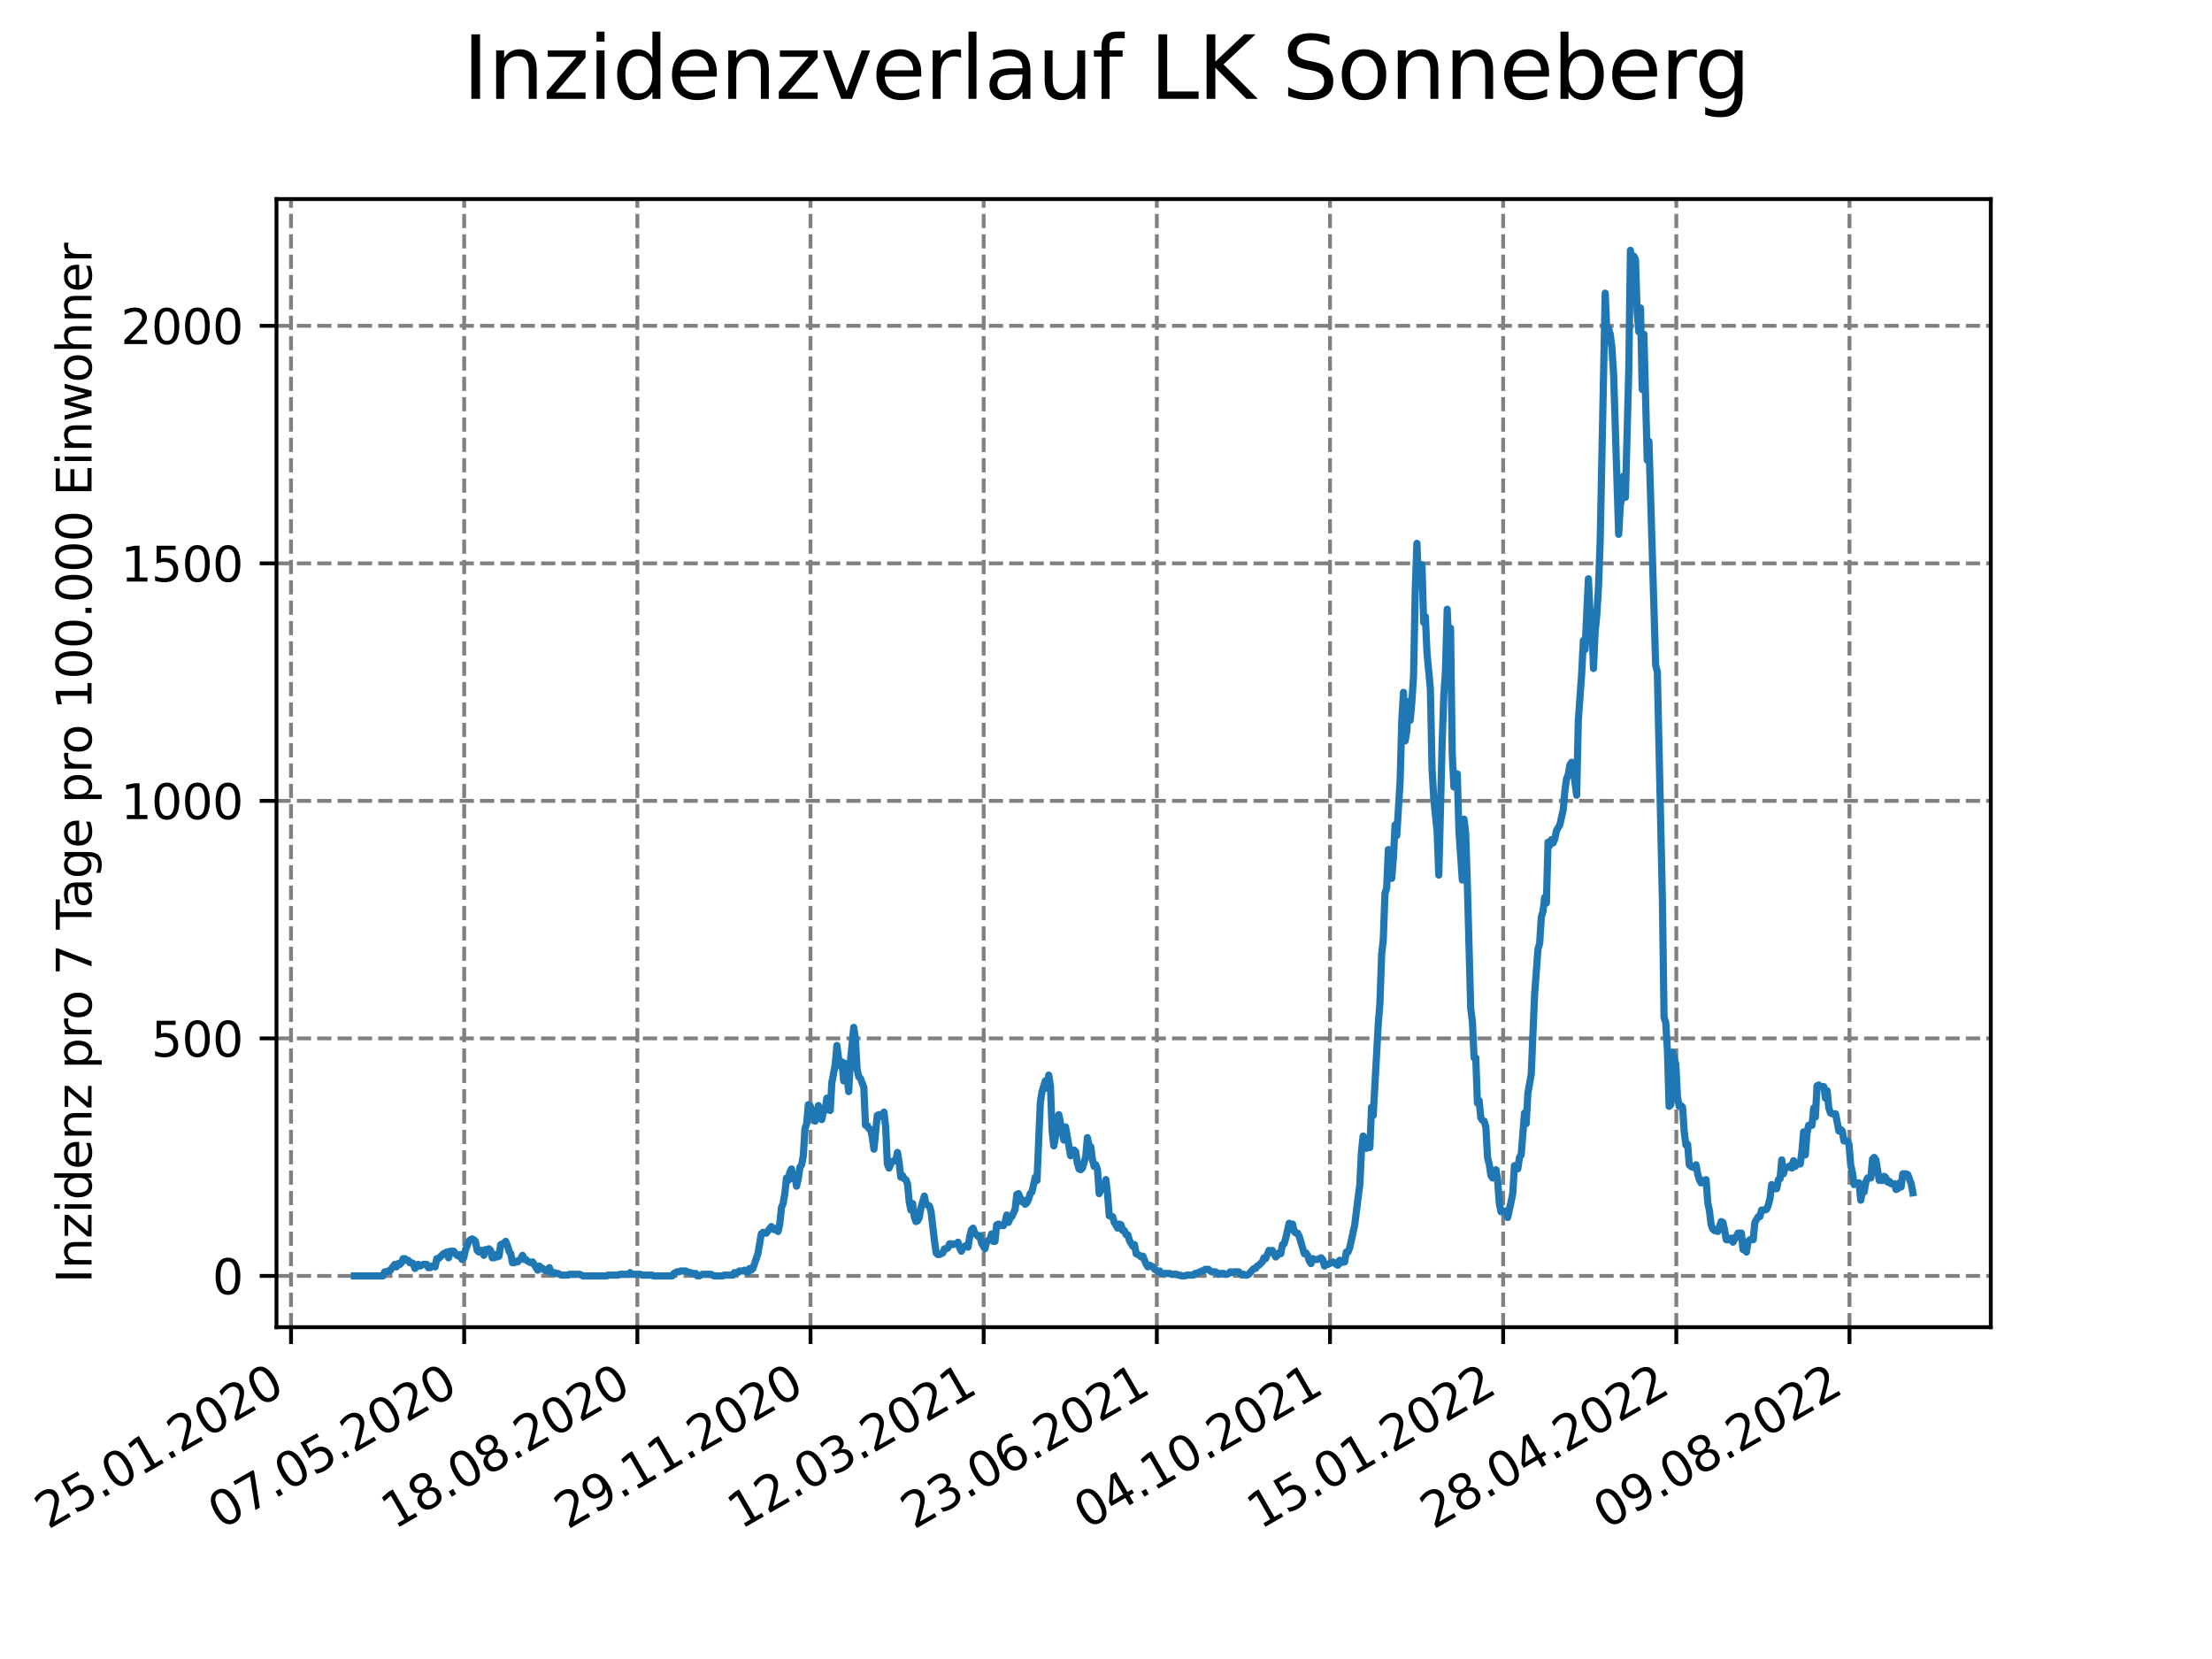 <?xml version="1.0" encoding="utf-8" standalone="no"?>
<!DOCTYPE svg PUBLIC "-//W3C//DTD SVG 1.1//EN"
  "http://www.w3.org/Graphics/SVG/1.1/DTD/svg11.dtd">
<svg xmlns:xlink="http://www.w3.org/1999/xlink" width="460.8pt" height="345.6pt" viewBox="0 0 460.8 345.6" xmlns="http://www.w3.org/2000/svg" version="1.1">
 <defs>
  <style type="text/css">*{stroke-linejoin: round; stroke-linecap: butt}</style>
 </defs>
 <g id="figure_1">
  <g id="patch_1">
   <path d="M 0 345.6 
L 460.8 345.6 
L 460.8 0 
L 0 0 
z
" style="fill: #ffffff"/>
  </g>
  <g id="axes_1">
   <g id="patch_2">
    <path d="M 57.6 276.48 
L 414.72 276.48 
L 414.72 41.472 
L 57.6 41.472 
z
" style="fill: #ffffff"/>
   </g>
   <g id="matplotlib.axis_1">
    <g id="xtick_1">
     <g id="line2d_1">
      <path d="M 60.626 276.48 
L 60.626 41.472 
" clip-path="url(#pb16099fd0c)" style="fill: none; stroke-dasharray: 2.96,1.28; stroke-dashoffset: 0; stroke: #808080; stroke-width: 0.8"/>
     </g>
     <g id="line2d_2">
      <defs>
       <path id="m2f3048456e" d="M 0 0 
L 0 3.5 
" style="stroke: #000000; stroke-width: 0.8"/>
      </defs>
      <g>
       <use xlink:href="#m2f3048456e" x="60.626" y="276.48" style="stroke: #000000; stroke-width: 0.8"/>
      </g>
     </g>
     <g id="text_1">
      <!-- 25.01.2020 -->
      <g transform="translate(10.001 318.689) rotate(-30) scale(0.1 -0.1)">
       <defs>
        <path id="DejaVuSans-32" d="M 1228 531 
L 3431 531 
L 3431 0 
L 469 0 
L 469 531 
Q 828 903 1448 1529 
Q 2069 2156 2228 2338 
Q 2531 2678 2651 2914 
Q 2772 3150 2772 3378 
Q 2772 3750 2511 3984 
Q 2250 4219 1831 4219 
Q 1534 4219 1204 4116 
Q 875 4013 500 3803 
L 500 4441 
Q 881 4594 1212 4672 
Q 1544 4750 1819 4750 
Q 2544 4750 2975 4387 
Q 3406 4025 3406 3419 
Q 3406 3131 3298 2873 
Q 3191 2616 2906 2266 
Q 2828 2175 2409 1742 
Q 1991 1309 1228 531 
z
" transform="scale(0.016)"/>
        <path id="DejaVuSans-35" d="M 691 4666 
L 3169 4666 
L 3169 4134 
L 1269 4134 
L 1269 2991 
Q 1406 3038 1543 3061 
Q 1681 3084 1819 3084 
Q 2600 3084 3056 2656 
Q 3513 2228 3513 1497 
Q 3513 744 3044 326 
Q 2575 -91 1722 -91 
Q 1428 -91 1123 -41 
Q 819 9 494 109 
L 494 744 
Q 775 591 1075 516 
Q 1375 441 1709 441 
Q 2250 441 2565 725 
Q 2881 1009 2881 1497 
Q 2881 1984 2565 2268 
Q 2250 2553 1709 2553 
Q 1456 2553 1204 2497 
Q 953 2441 691 2322 
L 691 4666 
z
" transform="scale(0.016)"/>
        <path id="DejaVuSans-2e" d="M 684 794 
L 1344 794 
L 1344 0 
L 684 0 
L 684 794 
z
" transform="scale(0.016)"/>
        <path id="DejaVuSans-30" d="M 2034 4250 
Q 1547 4250 1301 3770 
Q 1056 3291 1056 2328 
Q 1056 1369 1301 889 
Q 1547 409 2034 409 
Q 2525 409 2770 889 
Q 3016 1369 3016 2328 
Q 3016 3291 2770 3770 
Q 2525 4250 2034 4250 
z
M 2034 4750 
Q 2819 4750 3233 4129 
Q 3647 3509 3647 2328 
Q 3647 1150 3233 529 
Q 2819 -91 2034 -91 
Q 1250 -91 836 529 
Q 422 1150 422 2328 
Q 422 3509 836 4129 
Q 1250 4750 2034 4750 
z
" transform="scale(0.016)"/>
        <path id="DejaVuSans-31" d="M 794 531 
L 1825 531 
L 1825 4091 
L 703 3866 
L 703 4441 
L 1819 4666 
L 2450 4666 
L 2450 531 
L 3481 531 
L 3481 0 
L 794 0 
L 794 531 
z
" transform="scale(0.016)"/>
       </defs>
       <use xlink:href="#DejaVuSans-32"/>
       <use xlink:href="#DejaVuSans-35" x="63.623"/>
       <use xlink:href="#DejaVuSans-2e" x="127.246"/>
       <use xlink:href="#DejaVuSans-30" x="159.033"/>
       <use xlink:href="#DejaVuSans-31" x="222.656"/>
       <use xlink:href="#DejaVuSans-2e" x="286.279"/>
       <use xlink:href="#DejaVuSans-32" x="318.066"/>
       <use xlink:href="#DejaVuSans-30" x="381.689"/>
       <use xlink:href="#DejaVuSans-32" x="445.312"/>
       <use xlink:href="#DejaVuSans-30" x="508.936"/>
      </g>
     </g>
    </g>
    <g id="xtick_2">
     <g id="line2d_3">
      <path d="M 96.699 276.48 
L 96.699 41.472 
" clip-path="url(#pb16099fd0c)" style="fill: none; stroke-dasharray: 2.96,1.28; stroke-dashoffset: 0; stroke: #808080; stroke-width: 0.8"/>
     </g>
     <g id="line2d_4">
      <g>
       <use xlink:href="#m2f3048456e" x="96.699" y="276.48" style="stroke: #000000; stroke-width: 0.8"/>
      </g>
     </g>
     <g id="text_2">
      <!-- 07.05.2020 -->
      <g transform="translate(46.074 318.689) rotate(-30) scale(0.1 -0.1)">
       <defs>
        <path id="DejaVuSans-37" d="M 525 4666 
L 3525 4666 
L 3525 4397 
L 1831 0 
L 1172 0 
L 2766 4134 
L 525 4134 
L 525 4666 
z
" transform="scale(0.016)"/>
       </defs>
       <use xlink:href="#DejaVuSans-30"/>
       <use xlink:href="#DejaVuSans-37" x="63.623"/>
       <use xlink:href="#DejaVuSans-2e" x="127.246"/>
       <use xlink:href="#DejaVuSans-30" x="159.033"/>
       <use xlink:href="#DejaVuSans-35" x="222.656"/>
       <use xlink:href="#DejaVuSans-2e" x="286.279"/>
       <use xlink:href="#DejaVuSans-32" x="318.066"/>
       <use xlink:href="#DejaVuSans-30" x="381.689"/>
       <use xlink:href="#DejaVuSans-32" x="445.312"/>
       <use xlink:href="#DejaVuSans-30" x="508.936"/>
      </g>
     </g>
    </g>
    <g id="xtick_3">
     <g id="line2d_5">
      <path d="M 132.772 276.48 
L 132.772 41.472 
" clip-path="url(#pb16099fd0c)" style="fill: none; stroke-dasharray: 2.96,1.28; stroke-dashoffset: 0; stroke: #808080; stroke-width: 0.8"/>
     </g>
     <g id="line2d_6">
      <g>
       <use xlink:href="#m2f3048456e" x="132.772" y="276.48" style="stroke: #000000; stroke-width: 0.8"/>
      </g>
     </g>
     <g id="text_3">
      <!-- 18.08.2020 -->
      <g transform="translate(82.147 318.689) rotate(-30) scale(0.1 -0.1)">
       <defs>
        <path id="DejaVuSans-38" d="M 2034 2216 
Q 1584 2216 1326 1975 
Q 1069 1734 1069 1313 
Q 1069 891 1326 650 
Q 1584 409 2034 409 
Q 2484 409 2743 651 
Q 3003 894 3003 1313 
Q 3003 1734 2745 1975 
Q 2488 2216 2034 2216 
z
M 1403 2484 
Q 997 2584 770 2862 
Q 544 3141 544 3541 
Q 544 4100 942 4425 
Q 1341 4750 2034 4750 
Q 2731 4750 3128 4425 
Q 3525 4100 3525 3541 
Q 3525 3141 3298 2862 
Q 3072 2584 2669 2484 
Q 3125 2378 3379 2068 
Q 3634 1759 3634 1313 
Q 3634 634 3220 271 
Q 2806 -91 2034 -91 
Q 1263 -91 848 271 
Q 434 634 434 1313 
Q 434 1759 690 2068 
Q 947 2378 1403 2484 
z
M 1172 3481 
Q 1172 3119 1398 2916 
Q 1625 2713 2034 2713 
Q 2441 2713 2670 2916 
Q 2900 3119 2900 3481 
Q 2900 3844 2670 4047 
Q 2441 4250 2034 4250 
Q 1625 4250 1398 4047 
Q 1172 3844 1172 3481 
z
" transform="scale(0.016)"/>
       </defs>
       <use xlink:href="#DejaVuSans-31"/>
       <use xlink:href="#DejaVuSans-38" x="63.623"/>
       <use xlink:href="#DejaVuSans-2e" x="127.246"/>
       <use xlink:href="#DejaVuSans-30" x="159.033"/>
       <use xlink:href="#DejaVuSans-38" x="222.656"/>
       <use xlink:href="#DejaVuSans-2e" x="286.279"/>
       <use xlink:href="#DejaVuSans-32" x="318.066"/>
       <use xlink:href="#DejaVuSans-30" x="381.689"/>
       <use xlink:href="#DejaVuSans-32" x="445.312"/>
       <use xlink:href="#DejaVuSans-30" x="508.936"/>
      </g>
     </g>
    </g>
    <g id="xtick_4">
     <g id="line2d_7">
      <path d="M 168.845 276.48 
L 168.845 41.472 
" clip-path="url(#pb16099fd0c)" style="fill: none; stroke-dasharray: 2.96,1.28; stroke-dashoffset: 0; stroke: #808080; stroke-width: 0.8"/>
     </g>
     <g id="line2d_8">
      <g>
       <use xlink:href="#m2f3048456e" x="168.845" y="276.48" style="stroke: #000000; stroke-width: 0.8"/>
      </g>
     </g>
     <g id="text_4">
      <!-- 29.11.2020 -->
      <g transform="translate(118.219 318.689) rotate(-30) scale(0.1 -0.1)">
       <defs>
        <path id="DejaVuSans-39" d="M 703 97 
L 703 672 
Q 941 559 1184 500 
Q 1428 441 1663 441 
Q 2288 441 2617 861 
Q 2947 1281 2994 2138 
Q 2813 1869 2534 1725 
Q 2256 1581 1919 1581 
Q 1219 1581 811 2004 
Q 403 2428 403 3163 
Q 403 3881 828 4315 
Q 1253 4750 1959 4750 
Q 2769 4750 3195 4129 
Q 3622 3509 3622 2328 
Q 3622 1225 3098 567 
Q 2575 -91 1691 -91 
Q 1453 -91 1209 -44 
Q 966 3 703 97 
z
M 1959 2075 
Q 2384 2075 2632 2365 
Q 2881 2656 2881 3163 
Q 2881 3666 2632 3958 
Q 2384 4250 1959 4250 
Q 1534 4250 1286 3958 
Q 1038 3666 1038 3163 
Q 1038 2656 1286 2365 
Q 1534 2075 1959 2075 
z
" transform="scale(0.016)"/>
       </defs>
       <use xlink:href="#DejaVuSans-32"/>
       <use xlink:href="#DejaVuSans-39" x="63.623"/>
       <use xlink:href="#DejaVuSans-2e" x="127.246"/>
       <use xlink:href="#DejaVuSans-31" x="159.033"/>
       <use xlink:href="#DejaVuSans-31" x="222.656"/>
       <use xlink:href="#DejaVuSans-2e" x="286.279"/>
       <use xlink:href="#DejaVuSans-32" x="318.066"/>
       <use xlink:href="#DejaVuSans-30" x="381.689"/>
       <use xlink:href="#DejaVuSans-32" x="445.312"/>
       <use xlink:href="#DejaVuSans-30" x="508.936"/>
      </g>
     </g>
    </g>
    <g id="xtick_5">
     <g id="line2d_9">
      <path d="M 204.917 276.48 
L 204.917 41.472 
" clip-path="url(#pb16099fd0c)" style="fill: none; stroke-dasharray: 2.96,1.28; stroke-dashoffset: 0; stroke: #808080; stroke-width: 0.8"/>
     </g>
     <g id="line2d_10">
      <g>
       <use xlink:href="#m2f3048456e" x="204.917" y="276.48" style="stroke: #000000; stroke-width: 0.8"/>
      </g>
     </g>
     <g id="text_5">
      <!-- 12.03.2021 -->
      <g transform="translate(154.292 318.689) rotate(-30) scale(0.1 -0.1)">
       <defs>
        <path id="DejaVuSans-33" d="M 2597 2516 
Q 3050 2419 3304 2112 
Q 3559 1806 3559 1356 
Q 3559 666 3084 287 
Q 2609 -91 1734 -91 
Q 1441 -91 1130 -33 
Q 819 25 488 141 
L 488 750 
Q 750 597 1062 519 
Q 1375 441 1716 441 
Q 2309 441 2620 675 
Q 2931 909 2931 1356 
Q 2931 1769 2642 2001 
Q 2353 2234 1838 2234 
L 1294 2234 
L 1294 2753 
L 1863 2753 
Q 2328 2753 2575 2939 
Q 2822 3125 2822 3475 
Q 2822 3834 2567 4026 
Q 2313 4219 1838 4219 
Q 1578 4219 1281 4162 
Q 984 4106 628 3988 
L 628 4550 
Q 988 4650 1302 4700 
Q 1616 4750 1894 4750 
Q 2613 4750 3031 4423 
Q 3450 4097 3450 3541 
Q 3450 3153 3228 2886 
Q 3006 2619 2597 2516 
z
" transform="scale(0.016)"/>
       </defs>
       <use xlink:href="#DejaVuSans-31"/>
       <use xlink:href="#DejaVuSans-32" x="63.623"/>
       <use xlink:href="#DejaVuSans-2e" x="127.246"/>
       <use xlink:href="#DejaVuSans-30" x="159.033"/>
       <use xlink:href="#DejaVuSans-33" x="222.656"/>
       <use xlink:href="#DejaVuSans-2e" x="286.279"/>
       <use xlink:href="#DejaVuSans-32" x="318.066"/>
       <use xlink:href="#DejaVuSans-30" x="381.689"/>
       <use xlink:href="#DejaVuSans-32" x="445.312"/>
       <use xlink:href="#DejaVuSans-31" x="508.936"/>
      </g>
     </g>
    </g>
    <g id="xtick_6">
     <g id="line2d_11">
      <path d="M 240.99 276.48 
L 240.99 41.472 
" clip-path="url(#pb16099fd0c)" style="fill: none; stroke-dasharray: 2.96,1.28; stroke-dashoffset: 0; stroke: #808080; stroke-width: 0.8"/>
     </g>
     <g id="line2d_12">
      <g>
       <use xlink:href="#m2f3048456e" x="240.99" y="276.48" style="stroke: #000000; stroke-width: 0.8"/>
      </g>
     </g>
     <g id="text_6">
      <!-- 23.06.2021 -->
      <g transform="translate(190.365 318.689) rotate(-30) scale(0.1 -0.1)">
       <defs>
        <path id="DejaVuSans-36" d="M 2113 2584 
Q 1688 2584 1439 2293 
Q 1191 2003 1191 1497 
Q 1191 994 1439 701 
Q 1688 409 2113 409 
Q 2538 409 2786 701 
Q 3034 994 3034 1497 
Q 3034 2003 2786 2293 
Q 2538 2584 2113 2584 
z
M 3366 4563 
L 3366 3988 
Q 3128 4100 2886 4159 
Q 2644 4219 2406 4219 
Q 1781 4219 1451 3797 
Q 1122 3375 1075 2522 
Q 1259 2794 1537 2939 
Q 1816 3084 2150 3084 
Q 2853 3084 3261 2657 
Q 3669 2231 3669 1497 
Q 3669 778 3244 343 
Q 2819 -91 2113 -91 
Q 1303 -91 875 529 
Q 447 1150 447 2328 
Q 447 3434 972 4092 
Q 1497 4750 2381 4750 
Q 2619 4750 2861 4703 
Q 3103 4656 3366 4563 
z
" transform="scale(0.016)"/>
       </defs>
       <use xlink:href="#DejaVuSans-32"/>
       <use xlink:href="#DejaVuSans-33" x="63.623"/>
       <use xlink:href="#DejaVuSans-2e" x="127.246"/>
       <use xlink:href="#DejaVuSans-30" x="159.033"/>
       <use xlink:href="#DejaVuSans-36" x="222.656"/>
       <use xlink:href="#DejaVuSans-2e" x="286.279"/>
       <use xlink:href="#DejaVuSans-32" x="318.066"/>
       <use xlink:href="#DejaVuSans-30" x="381.689"/>
       <use xlink:href="#DejaVuSans-32" x="445.312"/>
       <use xlink:href="#DejaVuSans-31" x="508.936"/>
      </g>
     </g>
    </g>
    <g id="xtick_7">
     <g id="line2d_13">
      <path d="M 277.063 276.48 
L 277.063 41.472 
" clip-path="url(#pb16099fd0c)" style="fill: none; stroke-dasharray: 2.96,1.28; stroke-dashoffset: 0; stroke: #808080; stroke-width: 0.8"/>
     </g>
     <g id="line2d_14">
      <g>
       <use xlink:href="#m2f3048456e" x="277.063" y="276.48" style="stroke: #000000; stroke-width: 0.8"/>
      </g>
     </g>
     <g id="text_7">
      <!-- 04.10.2021 -->
      <g transform="translate(226.438 318.689) rotate(-30) scale(0.1 -0.1)">
       <defs>
        <path id="DejaVuSans-34" d="M 2419 4116 
L 825 1625 
L 2419 1625 
L 2419 4116 
z
M 2253 4666 
L 3047 4666 
L 3047 1625 
L 3713 1625 
L 3713 1100 
L 3047 1100 
L 3047 0 
L 2419 0 
L 2419 1100 
L 313 1100 
L 313 1709 
L 2253 4666 
z
" transform="scale(0.016)"/>
       </defs>
       <use xlink:href="#DejaVuSans-30"/>
       <use xlink:href="#DejaVuSans-34" x="63.623"/>
       <use xlink:href="#DejaVuSans-2e" x="127.246"/>
       <use xlink:href="#DejaVuSans-31" x="159.033"/>
       <use xlink:href="#DejaVuSans-30" x="222.656"/>
       <use xlink:href="#DejaVuSans-2e" x="286.279"/>
       <use xlink:href="#DejaVuSans-32" x="318.066"/>
       <use xlink:href="#DejaVuSans-30" x="381.689"/>
       <use xlink:href="#DejaVuSans-32" x="445.312"/>
       <use xlink:href="#DejaVuSans-31" x="508.936"/>
      </g>
     </g>
    </g>
    <g id="xtick_8">
     <g id="line2d_15">
      <path d="M 313.136 276.48 
L 313.136 41.472 
" clip-path="url(#pb16099fd0c)" style="fill: none; stroke-dasharray: 2.96,1.28; stroke-dashoffset: 0; stroke: #808080; stroke-width: 0.8"/>
     </g>
     <g id="line2d_16">
      <g>
       <use xlink:href="#m2f3048456e" x="313.136" y="276.48" style="stroke: #000000; stroke-width: 0.8"/>
      </g>
     </g>
     <g id="text_8">
      <!-- 15.01.2022 -->
      <g transform="translate(262.51 318.689) rotate(-30) scale(0.1 -0.1)">
       <use xlink:href="#DejaVuSans-31"/>
       <use xlink:href="#DejaVuSans-35" x="63.623"/>
       <use xlink:href="#DejaVuSans-2e" x="127.246"/>
       <use xlink:href="#DejaVuSans-30" x="159.033"/>
       <use xlink:href="#DejaVuSans-31" x="222.656"/>
       <use xlink:href="#DejaVuSans-2e" x="286.279"/>
       <use xlink:href="#DejaVuSans-32" x="318.066"/>
       <use xlink:href="#DejaVuSans-30" x="381.689"/>
       <use xlink:href="#DejaVuSans-32" x="445.312"/>
       <use xlink:href="#DejaVuSans-32" x="508.936"/>
      </g>
     </g>
    </g>
    <g id="xtick_9">
     <g id="line2d_17">
      <path d="M 349.208 276.48 
L 349.208 41.472 
" clip-path="url(#pb16099fd0c)" style="fill: none; stroke-dasharray: 2.96,1.28; stroke-dashoffset: 0; stroke: #808080; stroke-width: 0.8"/>
     </g>
     <g id="line2d_18">
      <g>
       <use xlink:href="#m2f3048456e" x="349.208" y="276.48" style="stroke: #000000; stroke-width: 0.8"/>
      </g>
     </g>
     <g id="text_9">
      <!-- 28.04.2022 -->
      <g transform="translate(298.583 318.689) rotate(-30) scale(0.1 -0.1)">
       <use xlink:href="#DejaVuSans-32"/>
       <use xlink:href="#DejaVuSans-38" x="63.623"/>
       <use xlink:href="#DejaVuSans-2e" x="127.246"/>
       <use xlink:href="#DejaVuSans-30" x="159.033"/>
       <use xlink:href="#DejaVuSans-34" x="222.656"/>
       <use xlink:href="#DejaVuSans-2e" x="286.279"/>
       <use xlink:href="#DejaVuSans-32" x="318.066"/>
       <use xlink:href="#DejaVuSans-30" x="381.689"/>
       <use xlink:href="#DejaVuSans-32" x="445.312"/>
       <use xlink:href="#DejaVuSans-32" x="508.936"/>
      </g>
     </g>
    </g>
    <g id="xtick_10">
     <g id="line2d_19">
      <path d="M 385.281 276.48 
L 385.281 41.472 
" clip-path="url(#pb16099fd0c)" style="fill: none; stroke-dasharray: 2.96,1.28; stroke-dashoffset: 0; stroke: #808080; stroke-width: 0.8"/>
     </g>
     <g id="line2d_20">
      <g>
       <use xlink:href="#m2f3048456e" x="385.281" y="276.48" style="stroke: #000000; stroke-width: 0.8"/>
      </g>
     </g>
     <g id="text_10">
      <!-- 09.08.2022 -->
      <g transform="translate(334.656 318.689) rotate(-30) scale(0.1 -0.1)">
       <use xlink:href="#DejaVuSans-30"/>
       <use xlink:href="#DejaVuSans-39" x="63.623"/>
       <use xlink:href="#DejaVuSans-2e" x="127.246"/>
       <use xlink:href="#DejaVuSans-30" x="159.033"/>
       <use xlink:href="#DejaVuSans-38" x="222.656"/>
       <use xlink:href="#DejaVuSans-2e" x="286.279"/>
       <use xlink:href="#DejaVuSans-32" x="318.066"/>
       <use xlink:href="#DejaVuSans-30" x="381.689"/>
       <use xlink:href="#DejaVuSans-32" x="445.312"/>
       <use xlink:href="#DejaVuSans-32" x="508.936"/>
      </g>
     </g>
    </g>
   </g>
   <g id="matplotlib.axis_2">
    <g id="ytick_1">
     <g id="line2d_21">
      <path d="M 57.6 265.798 
L 414.72 265.798 
" clip-path="url(#pb16099fd0c)" style="fill: none; stroke-dasharray: 2.96,1.28; stroke-dashoffset: 0; stroke: #808080; stroke-width: 0.8"/>
     </g>
     <g id="line2d_22">
      <defs>
       <path id="ma7890a908e" d="M 0 0 
L -3.5 0 
" style="stroke: #000000; stroke-width: 0.8"/>
      </defs>
      <g>
       <use xlink:href="#ma7890a908e" x="57.6" y="265.798" style="stroke: #000000; stroke-width: 0.8"/>
      </g>
     </g>
     <g id="text_11">
      <!-- 0 -->
      <g transform="translate(44.237 269.597) scale(0.1 -0.1)">
       <use xlink:href="#DejaVuSans-30"/>
      </g>
     </g>
    </g>
    <g id="ytick_2">
     <g id="line2d_23">
      <path d="M 57.6 216.316 
L 414.72 216.316 
" clip-path="url(#pb16099fd0c)" style="fill: none; stroke-dasharray: 2.96,1.28; stroke-dashoffset: 0; stroke: #808080; stroke-width: 0.8"/>
     </g>
     <g id="line2d_24">
      <g>
       <use xlink:href="#ma7890a908e" x="57.6" y="216.316" style="stroke: #000000; stroke-width: 0.8"/>
      </g>
     </g>
     <g id="text_12">
      <!-- 500 -->
      <g transform="translate(31.512 220.115) scale(0.1 -0.1)">
       <use xlink:href="#DejaVuSans-35"/>
       <use xlink:href="#DejaVuSans-30" x="63.623"/>
       <use xlink:href="#DejaVuSans-30" x="127.246"/>
      </g>
     </g>
    </g>
    <g id="ytick_3">
     <g id="line2d_25">
      <path d="M 57.6 166.834 
L 414.72 166.834 
" clip-path="url(#pb16099fd0c)" style="fill: none; stroke-dasharray: 2.96,1.28; stroke-dashoffset: 0; stroke: #808080; stroke-width: 0.8"/>
     </g>
     <g id="line2d_26">
      <g>
       <use xlink:href="#ma7890a908e" x="57.6" y="166.834" style="stroke: #000000; stroke-width: 0.8"/>
      </g>
     </g>
     <g id="text_13">
      <!-- 1000 -->
      <g transform="translate(25.15 170.633) scale(0.1 -0.1)">
       <use xlink:href="#DejaVuSans-31"/>
       <use xlink:href="#DejaVuSans-30" x="63.623"/>
       <use xlink:href="#DejaVuSans-30" x="127.246"/>
       <use xlink:href="#DejaVuSans-30" x="190.869"/>
      </g>
     </g>
    </g>
    <g id="ytick_4">
     <g id="line2d_27">
      <path d="M 57.6 117.352 
L 414.72 117.352 
" clip-path="url(#pb16099fd0c)" style="fill: none; stroke-dasharray: 2.96,1.28; stroke-dashoffset: 0; stroke: #808080; stroke-width: 0.8"/>
     </g>
     <g id="line2d_28">
      <g>
       <use xlink:href="#ma7890a908e" x="57.6" y="117.352" style="stroke: #000000; stroke-width: 0.8"/>
      </g>
     </g>
     <g id="text_14">
      <!-- 1500 -->
      <g transform="translate(25.15 121.152) scale(0.1 -0.1)">
       <use xlink:href="#DejaVuSans-31"/>
       <use xlink:href="#DejaVuSans-35" x="63.623"/>
       <use xlink:href="#DejaVuSans-30" x="127.246"/>
       <use xlink:href="#DejaVuSans-30" x="190.869"/>
      </g>
     </g>
    </g>
    <g id="ytick_5">
     <g id="line2d_29">
      <path d="M 57.6 67.871 
L 414.72 67.871 
" clip-path="url(#pb16099fd0c)" style="fill: none; stroke-dasharray: 2.96,1.28; stroke-dashoffset: 0; stroke: #808080; stroke-width: 0.8"/>
     </g>
     <g id="line2d_30">
      <g>
       <use xlink:href="#ma7890a908e" x="57.6" y="67.871" style="stroke: #000000; stroke-width: 0.8"/>
      </g>
     </g>
     <g id="text_15">
      <!-- 2000 -->
      <g transform="translate(25.15 71.67) scale(0.1 -0.1)">
       <use xlink:href="#DejaVuSans-32"/>
       <use xlink:href="#DejaVuSans-30" x="63.623"/>
       <use xlink:href="#DejaVuSans-30" x="127.246"/>
       <use xlink:href="#DejaVuSans-30" x="190.869"/>
      </g>
     </g>
    </g>
    <g id="text_16">
     <!-- Inzidenz pro 7 Tage pro 100.000 Einwohner -->
     <g transform="translate(19.07 267.301) rotate(-90) scale(0.1 -0.1)">
      <defs>
       <path id="DejaVuSans-49" d="M 628 4666 
L 1259 4666 
L 1259 0 
L 628 0 
L 628 4666 
z
" transform="scale(0.016)"/>
       <path id="DejaVuSans-6e" d="M 3513 2113 
L 3513 0 
L 2938 0 
L 2938 2094 
Q 2938 2591 2744 2837 
Q 2550 3084 2163 3084 
Q 1697 3084 1428 2787 
Q 1159 2491 1159 1978 
L 1159 0 
L 581 0 
L 581 3500 
L 1159 3500 
L 1159 2956 
Q 1366 3272 1645 3428 
Q 1925 3584 2291 3584 
Q 2894 3584 3203 3211 
Q 3513 2838 3513 2113 
z
" transform="scale(0.016)"/>
       <path id="DejaVuSans-7a" d="M 353 3500 
L 3084 3500 
L 3084 2975 
L 922 459 
L 3084 459 
L 3084 0 
L 275 0 
L 275 525 
L 2438 3041 
L 353 3041 
L 353 3500 
z
" transform="scale(0.016)"/>
       <path id="DejaVuSans-69" d="M 603 3500 
L 1178 3500 
L 1178 0 
L 603 0 
L 603 3500 
z
M 603 4863 
L 1178 4863 
L 1178 4134 
L 603 4134 
L 603 4863 
z
" transform="scale(0.016)"/>
       <path id="DejaVuSans-64" d="M 2906 2969 
L 2906 4863 
L 3481 4863 
L 3481 0 
L 2906 0 
L 2906 525 
Q 2725 213 2448 61 
Q 2172 -91 1784 -91 
Q 1150 -91 751 415 
Q 353 922 353 1747 
Q 353 2572 751 3078 
Q 1150 3584 1784 3584 
Q 2172 3584 2448 3432 
Q 2725 3281 2906 2969 
z
M 947 1747 
Q 947 1113 1208 752 
Q 1469 391 1925 391 
Q 2381 391 2643 752 
Q 2906 1113 2906 1747 
Q 2906 2381 2643 2742 
Q 2381 3103 1925 3103 
Q 1469 3103 1208 2742 
Q 947 2381 947 1747 
z
" transform="scale(0.016)"/>
       <path id="DejaVuSans-65" d="M 3597 1894 
L 3597 1613 
L 953 1613 
Q 991 1019 1311 708 
Q 1631 397 2203 397 
Q 2534 397 2845 478 
Q 3156 559 3463 722 
L 3463 178 
Q 3153 47 2828 -22 
Q 2503 -91 2169 -91 
Q 1331 -91 842 396 
Q 353 884 353 1716 
Q 353 2575 817 3079 
Q 1281 3584 2069 3584 
Q 2775 3584 3186 3129 
Q 3597 2675 3597 1894 
z
M 3022 2063 
Q 3016 2534 2758 2815 
Q 2500 3097 2075 3097 
Q 1594 3097 1305 2825 
Q 1016 2553 972 2059 
L 3022 2063 
z
" transform="scale(0.016)"/>
       <path id="DejaVuSans-20" transform="scale(0.016)"/>
       <path id="DejaVuSans-70" d="M 1159 525 
L 1159 -1331 
L 581 -1331 
L 581 3500 
L 1159 3500 
L 1159 2969 
Q 1341 3281 1617 3432 
Q 1894 3584 2278 3584 
Q 2916 3584 3314 3078 
Q 3713 2572 3713 1747 
Q 3713 922 3314 415 
Q 2916 -91 2278 -91 
Q 1894 -91 1617 61 
Q 1341 213 1159 525 
z
M 3116 1747 
Q 3116 2381 2855 2742 
Q 2594 3103 2138 3103 
Q 1681 3103 1420 2742 
Q 1159 2381 1159 1747 
Q 1159 1113 1420 752 
Q 1681 391 2138 391 
Q 2594 391 2855 752 
Q 3116 1113 3116 1747 
z
" transform="scale(0.016)"/>
       <path id="DejaVuSans-72" d="M 2631 2963 
Q 2534 3019 2420 3045 
Q 2306 3072 2169 3072 
Q 1681 3072 1420 2755 
Q 1159 2438 1159 1844 
L 1159 0 
L 581 0 
L 581 3500 
L 1159 3500 
L 1159 2956 
Q 1341 3275 1631 3429 
Q 1922 3584 2338 3584 
Q 2397 3584 2469 3576 
Q 2541 3569 2628 3553 
L 2631 2963 
z
" transform="scale(0.016)"/>
       <path id="DejaVuSans-6f" d="M 1959 3097 
Q 1497 3097 1228 2736 
Q 959 2375 959 1747 
Q 959 1119 1226 758 
Q 1494 397 1959 397 
Q 2419 397 2687 759 
Q 2956 1122 2956 1747 
Q 2956 2369 2687 2733 
Q 2419 3097 1959 3097 
z
M 1959 3584 
Q 2709 3584 3137 3096 
Q 3566 2609 3566 1747 
Q 3566 888 3137 398 
Q 2709 -91 1959 -91 
Q 1206 -91 779 398 
Q 353 888 353 1747 
Q 353 2609 779 3096 
Q 1206 3584 1959 3584 
z
" transform="scale(0.016)"/>
       <path id="DejaVuSans-54" d="M -19 4666 
L 3928 4666 
L 3928 4134 
L 2272 4134 
L 2272 0 
L 1638 0 
L 1638 4134 
L -19 4134 
L -19 4666 
z
" transform="scale(0.016)"/>
       <path id="DejaVuSans-61" d="M 2194 1759 
Q 1497 1759 1228 1600 
Q 959 1441 959 1056 
Q 959 750 1161 570 
Q 1363 391 1709 391 
Q 2188 391 2477 730 
Q 2766 1069 2766 1631 
L 2766 1759 
L 2194 1759 
z
M 3341 1997 
L 3341 0 
L 2766 0 
L 2766 531 
Q 2569 213 2275 61 
Q 1981 -91 1556 -91 
Q 1019 -91 701 211 
Q 384 513 384 1019 
Q 384 1609 779 1909 
Q 1175 2209 1959 2209 
L 2766 2209 
L 2766 2266 
Q 2766 2663 2505 2880 
Q 2244 3097 1772 3097 
Q 1472 3097 1187 3025 
Q 903 2953 641 2809 
L 641 3341 
Q 956 3463 1253 3523 
Q 1550 3584 1831 3584 
Q 2591 3584 2966 3190 
Q 3341 2797 3341 1997 
z
" transform="scale(0.016)"/>
       <path id="DejaVuSans-67" d="M 2906 1791 
Q 2906 2416 2648 2759 
Q 2391 3103 1925 3103 
Q 1463 3103 1205 2759 
Q 947 2416 947 1791 
Q 947 1169 1205 825 
Q 1463 481 1925 481 
Q 2391 481 2648 825 
Q 2906 1169 2906 1791 
z
M 3481 434 
Q 3481 -459 3084 -895 
Q 2688 -1331 1869 -1331 
Q 1566 -1331 1297 -1286 
Q 1028 -1241 775 -1147 
L 775 -588 
Q 1028 -725 1275 -790 
Q 1522 -856 1778 -856 
Q 2344 -856 2625 -561 
Q 2906 -266 2906 331 
L 2906 616 
Q 2728 306 2450 153 
Q 2172 0 1784 0 
Q 1141 0 747 490 
Q 353 981 353 1791 
Q 353 2603 747 3093 
Q 1141 3584 1784 3584 
Q 2172 3584 2450 3431 
Q 2728 3278 2906 2969 
L 2906 3500 
L 3481 3500 
L 3481 434 
z
" transform="scale(0.016)"/>
       <path id="DejaVuSans-45" d="M 628 4666 
L 3578 4666 
L 3578 4134 
L 1259 4134 
L 1259 2753 
L 3481 2753 
L 3481 2222 
L 1259 2222 
L 1259 531 
L 3634 531 
L 3634 0 
L 628 0 
L 628 4666 
z
" transform="scale(0.016)"/>
       <path id="DejaVuSans-77" d="M 269 3500 
L 844 3500 
L 1563 769 
L 2278 3500 
L 2956 3500 
L 3675 769 
L 4391 3500 
L 4966 3500 
L 4050 0 
L 3372 0 
L 2619 2869 
L 1863 0 
L 1184 0 
L 269 3500 
z
" transform="scale(0.016)"/>
       <path id="DejaVuSans-68" d="M 3513 2113 
L 3513 0 
L 2938 0 
L 2938 2094 
Q 2938 2591 2744 2837 
Q 2550 3084 2163 3084 
Q 1697 3084 1428 2787 
Q 1159 2491 1159 1978 
L 1159 0 
L 581 0 
L 581 4863 
L 1159 4863 
L 1159 2956 
Q 1366 3272 1645 3428 
Q 1925 3584 2291 3584 
Q 2894 3584 3203 3211 
Q 3513 2838 3513 2113 
z
" transform="scale(0.016)"/>
      </defs>
      <use xlink:href="#DejaVuSans-49"/>
      <use xlink:href="#DejaVuSans-6e" x="29.492"/>
      <use xlink:href="#DejaVuSans-7a" x="92.871"/>
      <use xlink:href="#DejaVuSans-69" x="145.361"/>
      <use xlink:href="#DejaVuSans-64" x="173.145"/>
      <use xlink:href="#DejaVuSans-65" x="236.621"/>
      <use xlink:href="#DejaVuSans-6e" x="298.145"/>
      <use xlink:href="#DejaVuSans-7a" x="361.523"/>
      <use xlink:href="#DejaVuSans-20" x="414.014"/>
      <use xlink:href="#DejaVuSans-70" x="445.801"/>
      <use xlink:href="#DejaVuSans-72" x="509.277"/>
      <use xlink:href="#DejaVuSans-6f" x="548.141"/>
      <use xlink:href="#DejaVuSans-20" x="609.322"/>
      <use xlink:href="#DejaVuSans-37" x="641.109"/>
      <use xlink:href="#DejaVuSans-20" x="704.732"/>
      <use xlink:href="#DejaVuSans-54" x="736.52"/>
      <use xlink:href="#DejaVuSans-61" x="781.104"/>
      <use xlink:href="#DejaVuSans-67" x="842.383"/>
      <use xlink:href="#DejaVuSans-65" x="905.859"/>
      <use xlink:href="#DejaVuSans-20" x="967.383"/>
      <use xlink:href="#DejaVuSans-70" x="999.17"/>
      <use xlink:href="#DejaVuSans-72" x="1062.646"/>
      <use xlink:href="#DejaVuSans-6f" x="1101.51"/>
      <use xlink:href="#DejaVuSans-20" x="1162.691"/>
      <use xlink:href="#DejaVuSans-31" x="1194.479"/>
      <use xlink:href="#DejaVuSans-30" x="1258.102"/>
      <use xlink:href="#DejaVuSans-30" x="1321.725"/>
      <use xlink:href="#DejaVuSans-2e" x="1385.348"/>
      <use xlink:href="#DejaVuSans-30" x="1417.135"/>
      <use xlink:href="#DejaVuSans-30" x="1480.758"/>
      <use xlink:href="#DejaVuSans-30" x="1544.381"/>
      <use xlink:href="#DejaVuSans-20" x="1608.004"/>
      <use xlink:href="#DejaVuSans-45" x="1639.791"/>
      <use xlink:href="#DejaVuSans-69" x="1702.975"/>
      <use xlink:href="#DejaVuSans-6e" x="1730.758"/>
      <use xlink:href="#DejaVuSans-77" x="1794.137"/>
      <use xlink:href="#DejaVuSans-6f" x="1875.924"/>
      <use xlink:href="#DejaVuSans-68" x="1937.105"/>
      <use xlink:href="#DejaVuSans-6e" x="2000.484"/>
      <use xlink:href="#DejaVuSans-65" x="2063.863"/>
      <use xlink:href="#DejaVuSans-72" x="2125.387"/>
     </g>
    </g>
   </g>
   <g id="line2d_31">
    <path d="M 73.833 265.798 
L 79.786 265.798 
L 80.137 264.94 
L 80.487 264.94 
L 80.837 264.769 
L 81.187 264.769 
L 82.238 263.397 
L 82.588 263.912 
L 82.938 263.226 
L 83.289 263.397 
L 83.639 263.054 
L 83.989 262.197 
L 84.339 262.197 
L 84.69 262.54 
L 85.04 262.54 
L 85.39 263.054 
L 85.74 263.054 
L 86.09 263.226 
L 86.441 264.255 
L 87.141 263.397 
L 87.491 263.74 
L 88.192 263.397 
L 88.892 263.397 
L 89.242 264.083 
L 89.593 264.083 
L 89.943 263.74 
L 90.293 263.74 
L 90.643 263.912 
L 90.994 262.197 
L 91.344 262.197 
L 92.394 261.168 
L 93.095 260.825 
L 93.445 262.026 
L 93.795 260.654 
L 94.496 260.654 
L 95.196 261.511 
L 95.546 261.683 
L 95.897 261.34 
L 96.247 262.369 
L 96.597 262.026 
L 96.947 260.482 
L 97.648 258.596 
L 97.998 258.253 
L 98.348 258.082 
L 98.698 258.253 
L 99.049 258.596 
L 99.399 260.482 
L 99.749 260.825 
L 100.099 260.482 
L 100.449 260.482 
L 100.8 261.511 
L 101.15 260.311 
L 101.5 260.482 
L 101.85 260.14 
L 102.201 260.482 
L 102.551 262.026 
L 102.901 262.026 
L 103.251 261.34 
L 103.601 261.854 
L 103.952 261.683 
L 104.302 259.282 
L 105.002 258.939 
L 105.353 258.596 
L 105.703 259.454 
L 106.053 260.654 
L 106.403 261.168 
L 106.753 263.054 
L 107.104 263.054 
L 107.454 262.711 
L 107.804 262.883 
L 108.505 262.197 
L 108.855 261.511 
L 109.205 262.369 
L 109.555 262.369 
L 109.905 262.711 
L 110.606 263.054 
L 110.956 262.883 
L 112.007 264.598 
L 112.357 263.74 
L 112.707 264.083 
L 113.057 264.255 
L 113.408 264.598 
L 113.758 264.769 
L 114.458 264.083 
L 114.809 265.112 
L 115.509 265.112 
L 115.859 265.283 
L 116.209 265.283 
L 116.91 265.626 
L 118.311 265.626 
L 118.661 265.455 
L 120.762 265.455 
L 121.463 265.798 
L 126.366 265.798 
L 126.716 265.626 
L 128.817 265.626 
L 129.168 265.455 
L 130.919 265.455 
L 131.269 265.112 
L 131.619 265.455 
L 133.37 265.455 
L 133.72 265.626 
L 135.822 265.626 
L 136.172 265.798 
L 140.024 265.798 
L 140.375 265.283 
L 141.075 264.94 
L 141.425 264.94 
L 141.776 264.769 
L 142.826 264.769 
L 143.527 265.112 
L 143.877 265.112 
L 144.227 265.283 
L 144.928 265.283 
L 145.278 265.798 
L 145.628 265.798 
L 146.328 265.455 
L 148.08 265.455 
L 148.78 265.798 
L 150.531 265.798 
L 150.881 265.626 
L 152.632 265.626 
L 152.983 265.112 
L 153.683 265.112 
L 154.033 264.769 
L 154.734 264.769 
L 155.084 264.598 
L 155.434 264.94 
L 155.784 265.112 
L 156.135 264.255 
L 156.485 264.598 
L 156.835 264.255 
L 157.535 262.197 
L 157.886 261.168 
L 158.586 257.053 
L 158.936 256.71 
L 159.287 256.882 
L 159.637 256.882 
L 160.687 255.51 
L 161.038 256.024 
L 161.388 256.196 
L 161.738 255.853 
L 162.088 256.539 
L 162.439 254.996 
L 162.789 251.566 
L 163.139 250.709 
L 163.489 248.651 
L 163.839 245.394 
L 164.19 245.908 
L 164.54 244.193 
L 164.89 243.508 
L 165.24 245.565 
L 165.591 244.879 
L 165.941 247.108 
L 166.291 245.565 
L 166.641 243.165 
L 166.991 242.65 
L 167.342 240.764 
L 167.692 235.106 
L 168.042 234.077 
L 168.392 230.133 
L 168.743 230.305 
L 169.443 232.191 
L 169.793 233.563 
L 170.143 232.534 
L 170.494 230.305 
L 171.194 233.22 
L 171.544 231.505 
L 171.895 231.334 
L 172.245 228.762 
L 172.595 230.305 
L 172.945 231.334 
L 173.295 225.504 
L 173.996 221.732 
L 174.346 217.788 
L 174.696 220.531 
L 175.046 222.075 
L 175.397 221.217 
L 175.747 225.161 
L 176.097 221.56 
L 176.798 227.39 
L 177.148 221.217 
L 177.848 214.016 
L 178.198 216.416 
L 178.549 222.76 
L 178.899 224.304 
L 179.249 224.647 
L 179.95 226.533 
L 180.3 234.42 
L 180.65 234.42 
L 181 235.106 
L 181.35 235.277 
L 181.701 236.82 
L 182.051 239.392 
L 182.751 232.362 
L 183.102 232.191 
L 183.452 232.191 
L 183.802 232.705 
L 184.152 231.677 
L 184.502 234.763 
L 184.853 242.479 
L 185.203 243.336 
L 185.553 242.479 
L 185.903 241.964 
L 186.254 241.793 
L 186.604 241.793 
L 186.954 240.078 
L 187.304 242.136 
L 187.654 245.222 
L 188.005 244.879 
L 188.355 245.565 
L 188.705 245.737 
L 189.055 246.594 
L 189.406 250.366 
L 189.756 252.081 
L 190.106 250.709 
L 190.456 253.452 
L 190.806 254.481 
L 191.157 254.31 
L 191.507 253.624 
L 191.857 251.566 
L 192.558 249.166 
L 192.908 250.88 
L 193.608 251.223 
L 193.958 252.424 
L 194.659 258.425 
L 195.009 260.997 
L 195.359 261.34 
L 195.71 261.34 
L 196.41 260.997 
L 196.76 260.14 
L 197.11 260.14 
L 197.461 259.968 
L 197.811 259.111 
L 198.161 259.111 
L 198.511 259.282 
L 198.862 259.111 
L 199.212 259.111 
L 199.562 258.768 
L 199.912 259.968 
L 200.262 260.654 
L 200.613 259.968 
L 200.963 259.625 
L 201.313 259.454 
L 201.663 259.797 
L 202.013 257.568 
L 202.364 256.196 
L 202.714 255.853 
L 203.064 256.882 
L 203.765 257.568 
L 204.115 257.396 
L 204.465 258.939 
L 205.165 260.14 
L 205.516 258.768 
L 205.866 258.425 
L 206.216 258.253 
L 206.566 257.053 
L 206.917 258.596 
L 207.267 258.596 
L 207.617 255.167 
L 207.967 254.996 
L 208.317 255.339 
L 208.668 255.167 
L 209.018 255.339 
L 209.368 254.653 
L 209.718 253.11 
L 210.069 254.653 
L 210.419 253.795 
L 210.769 253.452 
L 211.469 251.909 
L 211.82 248.823 
L 212.17 248.651 
L 212.87 250.366 
L 213.221 250.023 
L 213.571 250.88 
L 213.921 250.538 
L 214.271 249.852 
L 214.621 248.651 
L 214.972 248.309 
L 215.672 245.222 
L 216.022 245.908 
L 216.723 229.619 
L 217.073 227.39 
L 217.773 225.161 
L 218.124 226.704 
L 218.474 223.961 
L 218.824 226.19 
L 219.174 235.449 
L 219.525 238.707 
L 219.875 236.82 
L 220.575 232.191 
L 221.626 237.506 
L 221.976 234.763 
L 223.027 240.764 
L 223.377 239.735 
L 223.727 239.564 
L 224.077 239.907 
L 224.428 242.307 
L 224.778 243.508 
L 225.128 243.679 
L 225.478 243.336 
L 226.179 240.936 
L 226.529 236.992 
L 226.879 238.707 
L 227.229 238.878 
L 227.58 241.621 
L 227.93 242.993 
L 228.28 242.65 
L 228.63 243.679 
L 228.98 248.651 
L 229.681 246.937 
L 230.031 247.28 
L 230.381 245.737 
L 230.732 248.823 
L 231.082 253.281 
L 231.432 253.281 
L 231.782 253.452 
L 232.132 254.653 
L 232.833 255.853 
L 233.183 254.996 
L 233.533 255.167 
L 233.884 256.367 
L 234.234 256.367 
L 234.584 257.225 
L 234.934 257.225 
L 235.284 258.425 
L 235.985 259.625 
L 236.335 259.282 
L 236.685 261.168 
L 237.386 261.511 
L 237.736 261.854 
L 238.086 261.683 
L 238.787 263.397 
L 239.137 263.912 
L 239.487 263.569 
L 240.188 263.912 
L 240.538 264.426 
L 240.888 264.598 
L 241.238 264.94 
L 241.588 264.769 
L 241.939 265.283 
L 243.69 265.283 
L 244.04 265.455 
L 245.091 265.455 
L 245.441 265.626 
L 245.791 265.626 
L 246.141 265.798 
L 246.842 265.798 
L 247.192 265.626 
L 248.593 265.626 
L 248.943 265.283 
L 249.293 265.283 
L 250.344 264.769 
L 250.694 264.769 
L 251.044 264.426 
L 251.745 264.426 
L 252.095 264.769 
L 252.445 264.94 
L 253.146 264.94 
L 253.496 265.112 
L 253.846 265.455 
L 254.196 265.283 
L 254.897 265.283 
L 255.247 265.455 
L 255.597 265.455 
L 255.947 265.283 
L 256.298 264.94 
L 256.648 265.112 
L 256.998 264.94 
L 258.049 264.94 
L 258.749 265.626 
L 259.099 265.455 
L 259.45 265.626 
L 259.8 265.626 
L 260.15 265.455 
L 260.851 264.598 
L 261.201 264.255 
L 261.551 264.255 
L 261.901 263.74 
L 262.251 263.569 
L 262.952 262.883 
L 263.302 262.026 
L 263.652 262.197 
L 264.353 260.482 
L 264.703 260.654 
L 265.053 260.482 
L 265.754 261.854 
L 266.104 261.511 
L 266.454 260.997 
L 266.804 261.168 
L 267.155 259.282 
L 267.505 259.111 
L 267.855 257.91 
L 268.555 254.824 
L 268.906 254.996 
L 269.256 254.996 
L 269.606 256.539 
L 269.956 256.882 
L 270.307 256.882 
L 270.657 257.568 
L 271.707 261.168 
L 272.058 260.997 
L 272.408 261.511 
L 272.758 262.711 
L 273.108 263.226 
L 273.459 262.197 
L 273.809 262.369 
L 274.509 262.369 
L 275.21 262.026 
L 275.56 262.369 
L 275.91 263.74 
L 276.26 263.397 
L 276.61 263.397 
L 277.661 262.883 
L 278.011 263.054 
L 278.362 263.397 
L 278.712 263.569 
L 279.062 262.54 
L 279.412 263.054 
L 279.762 262.883 
L 280.113 262.883 
L 280.463 260.825 
L 280.813 260.825 
L 281.163 259.968 
L 282.214 255.167 
L 282.914 249.509 
L 283.265 246.937 
L 283.615 239.907 
L 283.965 236.649 
L 284.315 238.535 
L 284.666 239.221 
L 285.016 238.364 
L 285.366 239.049 
L 285.716 230.648 
L 286.066 232.362 
L 287.117 213.33 
L 287.467 208.872 
L 287.818 198.927 
L 288.168 195.669 
L 288.518 186.067 
L 288.868 185.038 
L 289.218 176.98 
L 289.919 182.981 
L 290.269 178.694 
L 290.619 171.836 
L 290.97 174.065 
L 291.67 162.748 
L 292.02 150.06 
L 292.37 144.23 
L 292.721 154.346 
L 293.071 152.289 
L 293.421 146.116 
L 293.771 150.06 
L 294.122 146.116 
L 294.472 140.801 
L 294.822 122.797 
L 295.172 113.195 
L 295.522 121.94 
L 295.873 121.597 
L 296.223 117.653 
L 296.573 129.656 
L 296.923 128.455 
L 297.274 136 
L 297.974 143.544 
L 298.324 160.176 
L 298.674 166.349 
L 299.375 173.207 
L 299.725 182.295 
L 300.425 154.861 
L 300.776 144.745 
L 301.126 139.601 
L 301.476 126.912 
L 301.826 135.143 
L 302.177 130.856 
L 302.527 157.09 
L 302.877 163.948 
L 303.227 163.434 
L 303.577 161.205 
L 303.928 173.207 
L 304.628 183.324 
L 304.978 170.636 
L 305.329 173.55 
L 305.679 184.353 
L 306.379 210.072 
L 306.729 212.816 
L 307.08 220.36 
L 307.43 220.36 
L 307.78 229.79 
L 308.13 229.276 
L 308.481 232.877 
L 308.831 233.391 
L 309.181 233.563 
L 309.531 234.763 
L 309.881 241.107 
L 310.232 242.479 
L 310.582 244.879 
L 310.932 245.394 
L 311.633 243.679 
L 311.983 245.908 
L 312.333 250.709 
L 312.683 252.424 
L 313.384 252.424 
L 313.734 252.252 
L 314.084 253.624 
L 314.785 250.366 
L 315.135 248.651 
L 315.485 242.822 
L 315.835 242.993 
L 316.185 243.508 
L 316.536 241.107 
L 316.886 240.593 
L 317.586 231.848 
L 317.937 234.077 
L 318.287 227.733 
L 318.987 223.789 
L 319.688 207.157 
L 320.388 197.727 
L 320.738 196.527 
L 321.089 191.04 
L 321.439 189.839 
L 321.789 186.925 
L 322.139 188.125 
L 322.489 175.437 
L 322.84 176.122 
L 323.19 174.922 
L 323.54 175.608 
L 323.89 174.751 
L 324.24 173.036 
L 324.941 171.836 
L 325.641 168.749 
L 325.992 164.806 
L 326.342 162.234 
L 326.692 161.376 
L 327.042 159.319 
L 327.392 158.805 
L 327.743 160.348 
L 328.443 165.663 
L 328.793 150.06 
L 329.494 140.286 
L 329.844 133.428 
L 330.194 135.314 
L 330.895 120.568 
L 331.245 128.113 
L 331.595 128.97 
L 331.945 139.258 
L 332.296 131.542 
L 332.646 128.113 
L 332.996 122.283 
L 333.346 112.681 
L 334.397 61.07 
L 334.747 69.472 
L 335.097 68.443 
L 335.448 69.643 
L 335.798 72.558 
L 336.148 78.045 
L 337.199 111.309 
L 337.549 105.136 
L 337.899 103.593 
L 338.249 99.135 
L 338.6 103.593 
L 339.3 77.359 
L 339.65 52.154 
L 340 57.641 
L 340.351 53.354 
L 340.701 54.04 
L 341.051 65.014 
L 341.401 69.129 
L 341.752 64.157 
L 342.102 81.132 
L 342.452 69.643 
L 343.152 95.877 
L 343.503 91.934 
L 344.904 138.572 
L 345.254 139.944 
L 346.304 187.267 
L 346.655 211.958 
L 347.005 212.987 
L 347.355 218.817 
L 347.705 230.476 
L 348.055 230.133 
L 348.406 219.16 
L 349.106 221.732 
L 349.456 228.59 
L 349.807 230.476 
L 350.157 230.305 
L 350.507 230.648 
L 350.857 235.792 
L 351.207 238.535 
L 351.558 238.364 
L 351.908 242.65 
L 352.258 242.993 
L 352.608 243.165 
L 352.959 243.165 
L 353.309 242.65 
L 353.659 244.536 
L 354.009 245.737 
L 354.359 246.422 
L 354.71 245.908 
L 355.06 245.908 
L 355.41 245.737 
L 355.76 250.538 
L 356.111 252.252 
L 356.461 255.167 
L 356.811 256.024 
L 357.161 256.367 
L 357.511 256.367 
L 357.862 256.539 
L 358.562 254.481 
L 358.912 254.653 
L 359.263 256.196 
L 359.613 258.253 
L 360.313 258.253 
L 360.663 257.91 
L 361.014 258.768 
L 361.714 257.568 
L 362.064 256.882 
L 362.765 256.882 
L 363.115 260.311 
L 363.465 260.14 
L 363.815 260.825 
L 364.166 258.596 
L 364.516 258.253 
L 365.216 258.253 
L 365.567 254.653 
L 366.267 253.452 
L 366.617 253.452 
L 366.967 252.081 
L 367.668 252.081 
L 368.018 251.909 
L 368.368 251.052 
L 368.719 249.68 
L 369.069 246.765 
L 369.419 247.623 
L 370.119 247.623 
L 370.47 245.737 
L 370.82 245.565 
L 371.17 241.621 
L 371.52 244.536 
L 371.871 243.165 
L 372.571 243.165 
L 372.921 242.822 
L 373.271 243.336 
L 373.622 241.793 
L 373.972 242.993 
L 374.322 242.479 
L 375.022 242.479 
L 375.373 239.907 
L 375.723 235.792 
L 376.073 240.593 
L 376.423 236.135 
L 376.774 234.42 
L 377.474 234.42 
L 377.824 230.819 
L 378.174 232.705 
L 378.525 226.19 
L 378.875 226.018 
L 379.225 226.361 
L 379.926 226.361 
L 380.276 228.762 
L 380.626 227.219 
L 380.976 230.819 
L 381.326 231.848 
L 381.677 232.019 
L 382.377 232.019 
L 383.078 235.62 
L 383.428 235.277 
L 383.778 235.62 
L 384.128 237.678 
L 384.829 237.678 
L 385.179 238.364 
L 385.529 242.65 
L 385.879 244.193 
L 386.23 246.765 
L 386.58 246.422 
L 387.28 246.422 
L 387.63 250.023 
L 387.981 248.137 
L 388.331 248.309 
L 388.681 246.251 
L 389.031 245.394 
L 389.732 245.394 
L 390.082 241.45 
L 390.432 241.107 
L 390.782 241.621 
L 391.483 245.908 
L 392.183 245.908 
L 392.534 245.051 
L 392.884 245.394 
L 393.234 246.251 
L 393.584 246.08 
L 393.934 246.594 
L 394.635 246.594 
L 394.985 247.794 
L 395.335 247.623 
L 395.686 246.422 
L 396.036 247.28 
L 396.386 244.536 
L 397.086 244.536 
L 397.437 244.708 
L 398.137 246.594 
L 398.487 248.48 
L 398.487 248.48 
" clip-path="url(#pb16099fd0c)" style="fill: none; stroke: #1f77b4; stroke-width: 1.5; stroke-linecap: square"/>
   </g>
   <g id="patch_3">
    <path d="M 57.6 276.48 
L 57.6 41.472 
" style="fill: none; stroke: #000000; stroke-width: 0.8; stroke-linejoin: miter; stroke-linecap: square"/>
   </g>
   <g id="patch_4">
    <path d="M 414.72 276.48 
L 414.72 41.472 
" style="fill: none; stroke: #000000; stroke-width: 0.8; stroke-linejoin: miter; stroke-linecap: square"/>
   </g>
   <g id="patch_5">
    <path d="M 57.6 276.48 
L 414.72 276.48 
" style="fill: none; stroke: #000000; stroke-width: 0.8; stroke-linejoin: miter; stroke-linecap: square"/>
   </g>
   <g id="patch_6">
    <path d="M 57.6 41.472 
L 414.72 41.472 
" style="fill: none; stroke: #000000; stroke-width: 0.8; stroke-linejoin: miter; stroke-linecap: square"/>
   </g>
  </g>
  <g id="text_17">
   <!-- Inzidenzverlauf LK Sonneberg -->
   <g transform="translate(96.376 20.589) scale(0.18 -0.18)">
    <defs>
     <path id="DejaVuSans-76" d="M 191 3500 
L 800 3500 
L 1894 563 
L 2988 3500 
L 3597 3500 
L 2284 0 
L 1503 0 
L 191 3500 
z
" transform="scale(0.016)"/>
     <path id="DejaVuSans-6c" d="M 603 4863 
L 1178 4863 
L 1178 0 
L 603 0 
L 603 4863 
z
" transform="scale(0.016)"/>
     <path id="DejaVuSans-75" d="M 544 1381 
L 544 3500 
L 1119 3500 
L 1119 1403 
Q 1119 906 1312 657 
Q 1506 409 1894 409 
Q 2359 409 2629 706 
Q 2900 1003 2900 1516 
L 2900 3500 
L 3475 3500 
L 3475 0 
L 2900 0 
L 2900 538 
Q 2691 219 2414 64 
Q 2138 -91 1772 -91 
Q 1169 -91 856 284 
Q 544 659 544 1381 
z
M 1991 3584 
L 1991 3584 
z
" transform="scale(0.016)"/>
     <path id="DejaVuSans-66" d="M 2375 4863 
L 2375 4384 
L 1825 4384 
Q 1516 4384 1395 4259 
Q 1275 4134 1275 3809 
L 1275 3500 
L 2222 3500 
L 2222 3053 
L 1275 3053 
L 1275 0 
L 697 0 
L 697 3053 
L 147 3053 
L 147 3500 
L 697 3500 
L 697 3744 
Q 697 4328 969 4595 
Q 1241 4863 1831 4863 
L 2375 4863 
z
" transform="scale(0.016)"/>
     <path id="DejaVuSans-4c" d="M 628 4666 
L 1259 4666 
L 1259 531 
L 3531 531 
L 3531 0 
L 628 0 
L 628 4666 
z
" transform="scale(0.016)"/>
     <path id="DejaVuSans-4b" d="M 628 4666 
L 1259 4666 
L 1259 2694 
L 3353 4666 
L 4166 4666 
L 1850 2491 
L 4331 0 
L 3500 0 
L 1259 2247 
L 1259 0 
L 628 0 
L 628 4666 
z
" transform="scale(0.016)"/>
     <path id="DejaVuSans-53" d="M 3425 4513 
L 3425 3897 
Q 3066 4069 2747 4153 
Q 2428 4238 2131 4238 
Q 1616 4238 1336 4038 
Q 1056 3838 1056 3469 
Q 1056 3159 1242 3001 
Q 1428 2844 1947 2747 
L 2328 2669 
Q 3034 2534 3370 2195 
Q 3706 1856 3706 1288 
Q 3706 609 3251 259 
Q 2797 -91 1919 -91 
Q 1588 -91 1214 -16 
Q 841 59 441 206 
L 441 856 
Q 825 641 1194 531 
Q 1563 422 1919 422 
Q 2459 422 2753 634 
Q 3047 847 3047 1241 
Q 3047 1584 2836 1778 
Q 2625 1972 2144 2069 
L 1759 2144 
Q 1053 2284 737 2584 
Q 422 2884 422 3419 
Q 422 4038 858 4394 
Q 1294 4750 2059 4750 
Q 2388 4750 2728 4690 
Q 3069 4631 3425 4513 
z
" transform="scale(0.016)"/>
     <path id="DejaVuSans-62" d="M 3116 1747 
Q 3116 2381 2855 2742 
Q 2594 3103 2138 3103 
Q 1681 3103 1420 2742 
Q 1159 2381 1159 1747 
Q 1159 1113 1420 752 
Q 1681 391 2138 391 
Q 2594 391 2855 752 
Q 3116 1113 3116 1747 
z
M 1159 2969 
Q 1341 3281 1617 3432 
Q 1894 3584 2278 3584 
Q 2916 3584 3314 3078 
Q 3713 2572 3713 1747 
Q 3713 922 3314 415 
Q 2916 -91 2278 -91 
Q 1894 -91 1617 61 
Q 1341 213 1159 525 
L 1159 0 
L 581 0 
L 581 4863 
L 1159 4863 
L 1159 2969 
z
" transform="scale(0.016)"/>
    </defs>
    <use xlink:href="#DejaVuSans-49"/>
    <use xlink:href="#DejaVuSans-6e" x="29.492"/>
    <use xlink:href="#DejaVuSans-7a" x="92.871"/>
    <use xlink:href="#DejaVuSans-69" x="145.361"/>
    <use xlink:href="#DejaVuSans-64" x="173.145"/>
    <use xlink:href="#DejaVuSans-65" x="236.621"/>
    <use xlink:href="#DejaVuSans-6e" x="298.145"/>
    <use xlink:href="#DejaVuSans-7a" x="361.523"/>
    <use xlink:href="#DejaVuSans-76" x="414.014"/>
    <use xlink:href="#DejaVuSans-65" x="473.193"/>
    <use xlink:href="#DejaVuSans-72" x="534.717"/>
    <use xlink:href="#DejaVuSans-6c" x="575.83"/>
    <use xlink:href="#DejaVuSans-61" x="603.613"/>
    <use xlink:href="#DejaVuSans-75" x="664.893"/>
    <use xlink:href="#DejaVuSans-66" x="728.271"/>
    <use xlink:href="#DejaVuSans-20" x="763.477"/>
    <use xlink:href="#DejaVuSans-4c" x="795.264"/>
    <use xlink:href="#DejaVuSans-4b" x="850.977"/>
    <use xlink:href="#DejaVuSans-20" x="916.553"/>
    <use xlink:href="#DejaVuSans-53" x="948.34"/>
    <use xlink:href="#DejaVuSans-6f" x="1011.816"/>
    <use xlink:href="#DejaVuSans-6e" x="1072.998"/>
    <use xlink:href="#DejaVuSans-6e" x="1136.377"/>
    <use xlink:href="#DejaVuSans-65" x="1199.756"/>
    <use xlink:href="#DejaVuSans-62" x="1261.279"/>
    <use xlink:href="#DejaVuSans-65" x="1324.756"/>
    <use xlink:href="#DejaVuSans-72" x="1386.279"/>
    <use xlink:href="#DejaVuSans-67" x="1425.643"/>
   </g>
  </g>
 </g>
 <defs>
  <clipPath id="pb16099fd0c">
   <rect x="57.6" y="41.472" width="357.12" height="235.008"/>
  </clipPath>
 </defs>
</svg>
